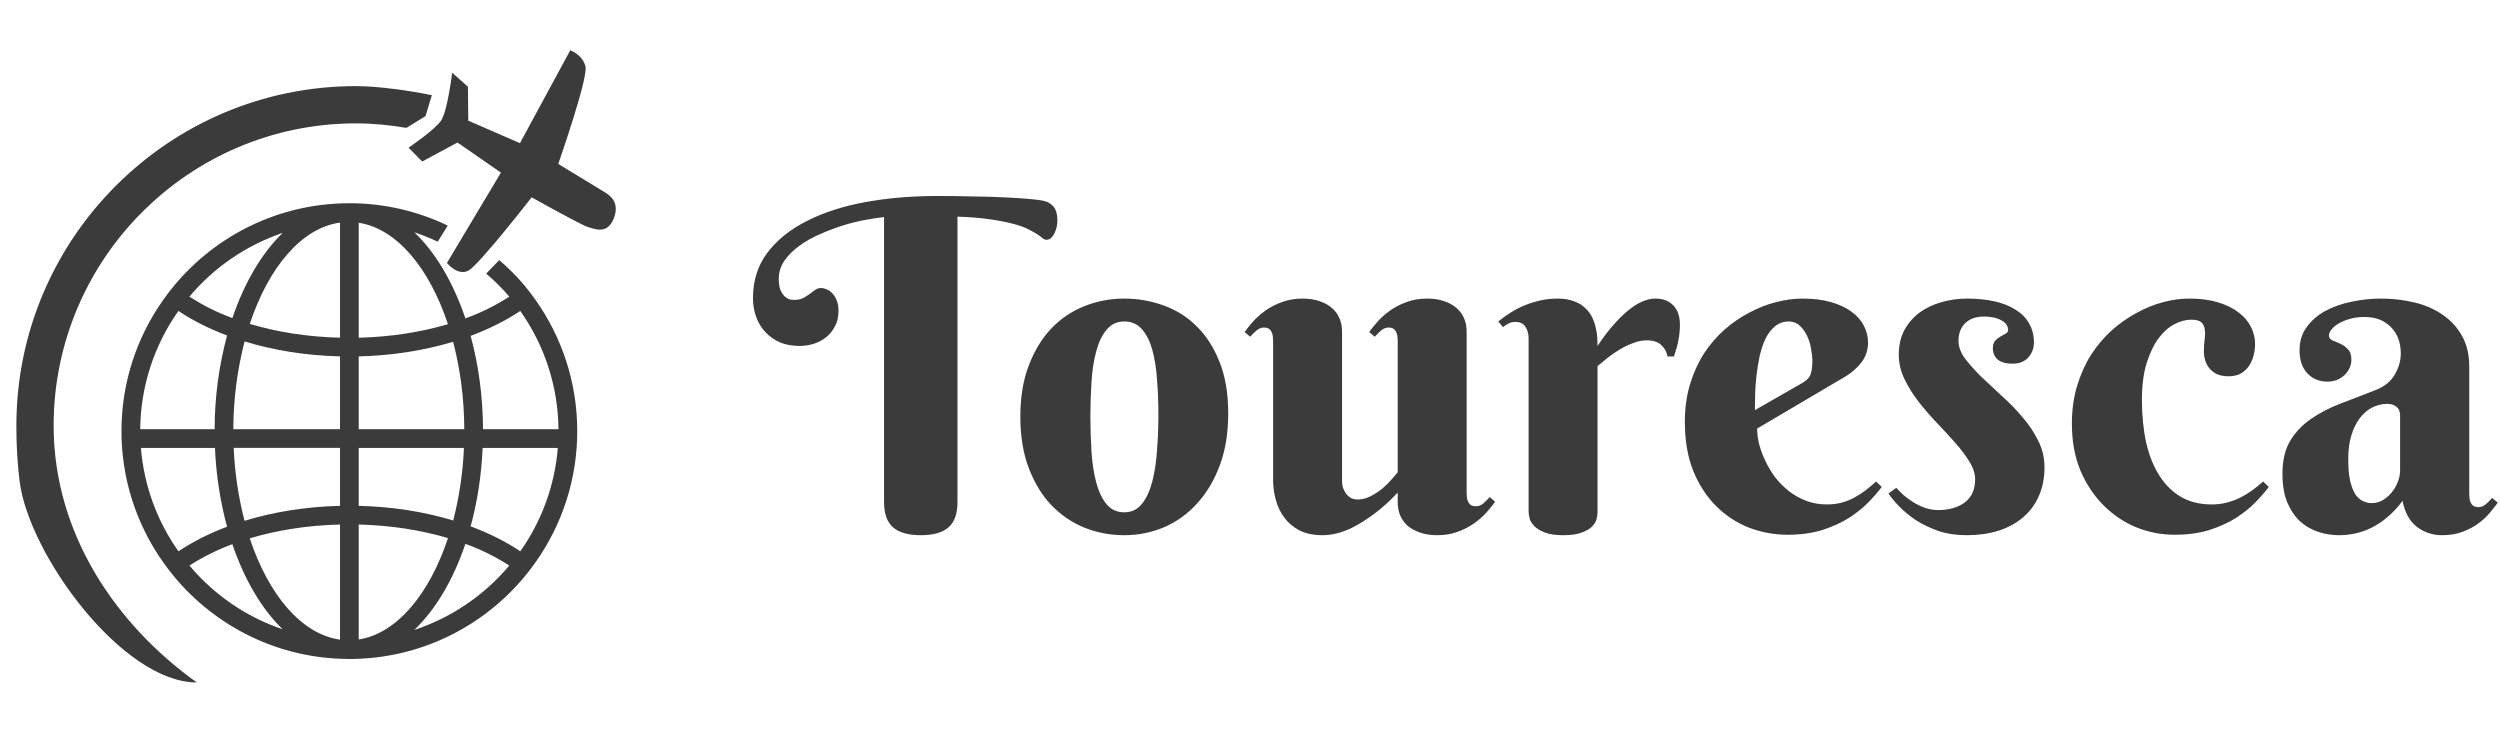 <svg width="174" height="51" viewBox="0 0 174 51" fill="none" xmlns="http://www.w3.org/2000/svg">
<g clip-path="url(#clip0_228_706)">
<path d="M42.112 13.392L38.854 11.409C38.854 11.409 40.932 5.466 40.751 4.642C40.573 3.82 39.691 3.5 39.691 3.5L36.189 9.963L32.591 8.399L32.569 6.038L31.47 5.061C31.47 5.061 31.149 7.755 30.691 8.408C30.236 9.059 28.436 10.28 28.436 10.28L29.384 11.242L31.839 9.919L34.865 12.014L31.105 18.303C31.105 18.303 31.863 19.237 32.609 18.83C33.353 18.424 37.002 13.734 37.002 13.734C37.002 13.734 40.544 15.715 40.92 15.801C41.296 15.889 42.226 16.382 42.697 15.255C43.169 14.129 42.494 13.625 42.112 13.392Z" fill="#3B3B3B"/>
<path d="M36.501 19.866C35.964 19.233 35.378 18.642 34.748 18.101L33.839 19.042C34.416 19.535 34.955 20.072 35.449 20.647C34.489 21.265 33.463 21.772 32.39 22.161C31.548 19.66 30.319 17.58 28.838 16.168C29.394 16.351 29.937 16.57 30.466 16.821L31.162 15.701C29.025 14.674 26.685 14.142 24.315 14.144H24.277L24.221 14.146C19.367 14.174 15.023 16.396 12.131 19.866C11.864 20.187 11.611 20.519 11.37 20.86C9.47 23.531 8.451 26.728 8.454 30.006C8.451 33.283 9.471 36.48 11.37 39.151C11.611 39.492 11.864 39.825 12.131 40.144C15.024 43.615 19.367 45.835 24.221 45.863L24.277 45.865H24.315C29.207 45.865 33.589 43.637 36.501 40.144C36.768 39.824 37.021 39.49 37.261 39.15C39.16 36.479 40.179 33.282 40.176 30.005C40.176 26.6 39.096 23.446 37.261 20.859C37.022 20.517 36.768 20.186 36.501 19.866ZM19.679 16.207C18.221 17.613 17.01 19.669 16.175 22.137C15.125 21.753 14.121 21.253 13.182 20.646C14.901 18.601 17.148 17.065 19.679 16.207ZM12.418 21.642C13.403 22.3 14.544 22.876 15.804 23.351C15.232 25.477 14.941 27.67 14.938 29.872H9.759C9.786 26.922 10.714 24.05 12.418 21.642ZM9.807 31.174H14.962C15.038 33.029 15.32 34.869 15.804 36.661C14.614 37.101 13.478 37.674 12.418 38.37C10.918 36.249 10.016 33.764 9.807 31.174ZM13.186 39.362C14.124 38.758 15.126 38.259 16.173 37.876C17.009 40.342 18.22 42.398 19.679 43.803C17.149 42.945 14.903 41.409 13.186 39.362ZM23.665 44.517C20.995 44.152 18.691 41.413 17.383 37.469C19.267 36.903 21.401 36.562 23.665 36.506V44.517ZM23.665 35.206C21.277 35.264 19.024 35.634 17.02 36.248C16.59 34.588 16.337 32.886 16.267 31.173H23.665V35.206ZM23.665 29.871H16.24C16.244 27.811 16.508 25.759 17.025 23.764C19.027 24.377 21.279 24.748 23.665 24.804V29.871ZM23.665 23.504C21.402 23.449 19.268 23.108 17.385 22.543C18.694 18.602 20.995 15.859 23.665 15.493V23.504ZM24.967 15.503C27.608 15.911 29.882 18.647 31.176 22.563C29.31 23.116 27.204 23.451 24.967 23.505V15.503ZM24.967 24.805C27.326 24.749 29.55 24.387 31.537 23.787C32.022 25.637 32.306 27.695 32.316 29.872H24.967V24.805ZM24.967 31.174H32.29C32.219 32.88 31.969 34.573 31.543 36.227C29.555 35.624 27.326 35.262 24.967 35.206V31.174ZM24.967 44.508V36.507C27.204 36.562 29.312 36.896 31.18 37.45C29.885 41.366 27.608 44.1 24.967 44.508ZM28.836 43.843C30.316 42.43 31.549 40.352 32.391 37.851C33.463 38.239 34.488 38.746 35.447 39.362C33.702 41.44 31.413 42.992 28.836 43.843ZM36.213 38.37C35.211 37.699 34.044 37.114 32.757 36.634C33.215 34.951 33.508 33.112 33.591 31.174H38.824C38.615 33.764 37.714 36.249 36.213 38.37ZM33.618 29.871C33.606 27.553 33.297 25.357 32.756 23.376C34.044 22.896 35.209 22.311 36.211 21.642C37.916 24.05 38.843 26.921 38.87 29.871H33.618Z" fill="#3B3B3B"/>
<path d="M3.733 29.624C3.733 18.025 13.169 8.587 24.77 8.587C25.971 8.587 27.142 8.705 28.286 8.901L29.617 8.08L30.057 6.623C28.553 6.32 26.364 5.994 24.77 5.994C11.74 5.994 1.14 16.596 1.14 29.624C1.133 30.919 1.208 32.214 1.365 33.499C2.013 38.619 8.527 47.499 13.697 47.5C8.099 43.496 3.733 37.163 3.733 29.624Z" fill="#3B3B3B"/>
</g>
<path d="M64.094 37.25C63.219 37.25 62.573 37.068 62.156 36.703C61.74 36.339 61.531 35.755 61.531 34.953V15.109C61.198 15.141 60.781 15.203 60.281 15.297C59.792 15.38 59.276 15.505 58.734 15.672C58.193 15.838 57.651 16.042 57.109 16.281C56.568 16.51 56.083 16.781 55.656 17.094C55.229 17.396 54.88 17.74 54.609 18.125C54.339 18.51 54.203 18.938 54.203 19.406C54.203 19.74 54.245 20.005 54.328 20.203C54.422 20.401 54.526 20.552 54.641 20.656C54.755 20.75 54.87 20.812 54.984 20.844C55.109 20.865 55.198 20.875 55.25 20.875C55.51 20.875 55.724 20.833 55.891 20.75C56.057 20.656 56.208 20.562 56.344 20.469C56.479 20.365 56.604 20.271 56.719 20.188C56.844 20.094 56.984 20.047 57.141 20.047C57.266 20.047 57.396 20.078 57.531 20.141C57.677 20.193 57.807 20.281 57.922 20.406C58.047 20.531 58.151 20.698 58.234 20.906C58.318 21.104 58.359 21.349 58.359 21.641C58.359 22.057 58.276 22.417 58.109 22.719C57.953 23.021 57.745 23.276 57.484 23.484C57.234 23.682 56.943 23.833 56.609 23.938C56.286 24.031 55.964 24.078 55.641 24.078C55.141 24.078 54.688 23.995 54.281 23.828C53.885 23.651 53.547 23.412 53.266 23.109C52.984 22.807 52.771 22.453 52.625 22.047C52.479 21.641 52.406 21.208 52.406 20.75C52.406 19.531 52.74 18.479 53.406 17.594C54.083 16.698 55.005 15.958 56.172 15.375C57.339 14.781 58.698 14.344 60.25 14.062C61.802 13.781 63.464 13.641 65.234 13.641C66.078 13.641 66.901 13.651 67.703 13.672C68.505 13.682 69.234 13.703 69.891 13.734C70.557 13.766 71.13 13.802 71.609 13.844C72.088 13.885 72.438 13.932 72.656 13.984C72.865 14.037 73.031 14.115 73.156 14.219C73.281 14.312 73.375 14.422 73.438 14.547C73.5 14.672 73.542 14.807 73.562 14.953C73.583 15.088 73.594 15.229 73.594 15.375C73.594 15.49 73.578 15.625 73.547 15.781C73.516 15.927 73.469 16.068 73.406 16.203C73.344 16.338 73.266 16.453 73.172 16.547C73.078 16.641 72.963 16.688 72.828 16.688C72.745 16.688 72.656 16.651 72.562 16.578C72.479 16.505 72.359 16.417 72.203 16.312C72.047 16.208 71.833 16.088 71.562 15.953C71.302 15.818 70.953 15.693 70.516 15.578C70.088 15.463 69.557 15.359 68.922 15.266C68.297 15.172 67.537 15.109 66.641 15.078V34.953C66.641 35.755 66.432 36.339 66.016 36.703C65.599 37.068 64.958 37.25 64.094 37.25ZM71.016 29C71.016 27.635 71.213 26.443 71.609 25.422C72.005 24.391 72.531 23.531 73.188 22.844C73.854 22.156 74.625 21.641 75.5 21.297C76.375 20.953 77.292 20.781 78.25 20.781C79.208 20.781 80.125 20.943 81 21.266C81.875 21.578 82.641 22.062 83.297 22.719C83.963 23.375 84.495 24.208 84.891 25.219C85.287 26.219 85.484 27.406 85.484 28.781C85.484 30.146 85.287 31.354 84.891 32.406C84.495 33.458 83.963 34.344 83.297 35.062C82.641 35.781 81.875 36.328 81 36.703C80.125 37.068 79.208 37.25 78.25 37.25C77.292 37.25 76.375 37.078 75.5 36.734C74.625 36.38 73.854 35.859 73.188 35.172C72.531 34.484 72.005 33.625 71.609 32.594C71.213 31.562 71.016 30.365 71.016 29ZM80.625 28.844C80.625 28.01 80.594 27.208 80.531 26.438C80.479 25.656 80.37 24.963 80.203 24.359C80.037 23.755 79.797 23.276 79.484 22.922C79.172 22.557 78.76 22.375 78.25 22.375C77.74 22.375 77.328 22.568 77.016 22.953C76.703 23.328 76.463 23.828 76.297 24.453C76.13 25.068 76.021 25.771 75.969 26.562C75.917 27.354 75.891 28.167 75.891 29C75.891 29.833 75.917 30.651 75.969 31.453C76.021 32.245 76.13 32.953 76.297 33.578C76.463 34.203 76.703 34.708 77.016 35.094C77.328 35.469 77.74 35.656 78.25 35.656C78.76 35.656 79.172 35.458 79.484 35.062C79.797 34.667 80.037 34.146 80.203 33.5C80.37 32.854 80.479 32.125 80.531 31.312C80.594 30.5 80.625 29.677 80.625 28.844ZM102.078 34.281C102.078 34.375 102.083 34.479 102.094 34.594C102.104 34.698 102.13 34.802 102.172 34.906C102.214 35 102.276 35.078 102.359 35.141C102.443 35.203 102.562 35.234 102.719 35.234C102.917 35.234 103.094 35.167 103.25 35.031C103.406 34.885 103.552 34.74 103.688 34.594L104.062 34.922C103.906 35.141 103.708 35.385 103.469 35.656C103.24 35.917 102.958 36.167 102.625 36.406C102.292 36.646 101.911 36.844 101.484 37C101.057 37.167 100.573 37.25 100.031 37.25C99.573 37.25 99.172 37.188 98.828 37.062C98.495 36.948 98.208 36.792 97.969 36.594C97.74 36.385 97.568 36.146 97.453 35.875C97.338 35.594 97.281 35.297 97.281 34.984V34.281C96.76 34.844 96.213 35.339 95.641 35.766C95.391 35.953 95.125 36.135 94.844 36.312C94.562 36.49 94.271 36.651 93.969 36.797C93.667 36.932 93.354 37.042 93.031 37.125C92.708 37.208 92.385 37.25 92.062 37.25C91.438 37.25 90.901 37.141 90.453 36.922C90.016 36.693 89.662 36.396 89.391 36.031C89.12 35.667 88.922 35.255 88.797 34.797C88.672 34.339 88.609 33.88 88.609 33.422V23.75C88.609 23.656 88.604 23.557 88.594 23.453C88.583 23.338 88.557 23.234 88.516 23.141C88.474 23.037 88.412 22.953 88.328 22.891C88.245 22.828 88.125 22.797 87.969 22.797C87.781 22.797 87.604 22.87 87.438 23.016C87.281 23.151 87.141 23.292 87.016 23.438L86.625 23.109C86.781 22.891 86.974 22.651 87.203 22.391C87.443 22.12 87.729 21.865 88.062 21.625C88.396 21.385 88.776 21.188 89.203 21.031C89.641 20.865 90.125 20.781 90.656 20.781C91.115 20.781 91.516 20.844 91.859 20.969C92.203 21.083 92.49 21.245 92.719 21.453C92.948 21.651 93.12 21.891 93.234 22.172C93.349 22.443 93.406 22.734 93.406 23.047V33.484C93.406 33.63 93.427 33.781 93.469 33.938C93.521 34.083 93.588 34.219 93.672 34.344C93.766 34.469 93.88 34.573 94.016 34.656C94.151 34.729 94.312 34.766 94.5 34.766C94.802 34.766 95.104 34.688 95.406 34.531C95.708 34.375 95.984 34.193 96.234 33.984C96.484 33.766 96.698 33.552 96.875 33.344C97.062 33.135 97.198 32.979 97.281 32.875V23.75C97.281 23.656 97.276 23.557 97.266 23.453C97.255 23.338 97.229 23.234 97.188 23.141C97.146 23.037 97.083 22.953 97 22.891C96.917 22.828 96.797 22.797 96.641 22.797C96.453 22.797 96.276 22.87 96.109 23.016C95.953 23.151 95.812 23.292 95.688 23.438L95.297 23.109C95.453 22.891 95.646 22.651 95.875 22.391C96.115 22.12 96.401 21.865 96.734 21.625C97.068 21.385 97.448 21.188 97.875 21.031C98.312 20.865 98.797 20.781 99.328 20.781C99.787 20.781 100.188 20.844 100.531 20.969C100.875 21.083 101.161 21.245 101.391 21.453C101.62 21.651 101.792 21.891 101.906 22.172C102.021 22.443 102.078 22.734 102.078 23.047V34.281ZM111.188 24.078C111.583 23.474 112.005 22.927 112.453 22.438C112.641 22.229 112.844 22.026 113.062 21.828C113.281 21.63 113.505 21.453 113.734 21.297C113.974 21.141 114.219 21.016 114.469 20.922C114.719 20.828 114.969 20.781 115.219 20.781C115.75 20.781 116.167 20.943 116.469 21.266C116.771 21.578 116.922 22.021 116.922 22.594C116.922 22.948 116.891 23.292 116.828 23.625C116.776 23.948 116.667 24.344 116.5 24.812H116.062C116 24.49 115.854 24.224 115.625 24.016C115.396 23.797 115.062 23.688 114.625 23.688C114.302 23.688 113.984 23.75 113.672 23.875C113.359 23.99 113.052 24.135 112.75 24.312C112.458 24.49 112.177 24.682 111.906 24.891C111.646 25.099 111.406 25.297 111.188 25.484V35.625C111.188 35.76 111.167 35.922 111.125 36.109C111.083 36.297 110.979 36.474 110.812 36.641C110.656 36.807 110.417 36.948 110.094 37.062C109.781 37.188 109.349 37.25 108.797 37.25C108.245 37.25 107.807 37.182 107.484 37.047C107.172 36.922 106.932 36.771 106.766 36.594C106.599 36.417 106.495 36.234 106.453 36.047C106.411 35.859 106.391 35.708 106.391 35.594V23.531C106.391 23.229 106.318 22.969 106.172 22.75C106.036 22.521 105.802 22.406 105.469 22.406C105.292 22.406 105.141 22.438 105.016 22.5C104.891 22.562 104.755 22.651 104.609 22.766L104.281 22.375C104.521 22.177 104.786 21.984 105.078 21.797C105.38 21.599 105.703 21.427 106.047 21.281C106.391 21.135 106.76 21.016 107.156 20.922C107.552 20.828 107.969 20.781 108.406 20.781C108.854 20.781 109.234 20.844 109.547 20.969C109.87 21.083 110.13 21.24 110.328 21.438C110.536 21.625 110.698 21.838 110.812 22.078C110.927 22.318 111.01 22.562 111.062 22.812C111.125 23.052 111.161 23.287 111.172 23.516C111.182 23.734 111.188 23.922 111.188 24.078ZM122.297 29.828C122.297 30.162 122.344 30.526 122.438 30.922C122.542 31.307 122.688 31.698 122.875 32.094C123.062 32.49 123.292 32.87 123.562 33.234C123.844 33.589 124.161 33.906 124.516 34.188C124.88 34.469 125.281 34.693 125.719 34.859C126.156 35.026 126.635 35.109 127.156 35.109C127.521 35.109 127.859 35.068 128.172 34.984C128.484 34.901 128.776 34.786 129.047 34.641C129.318 34.495 129.578 34.328 129.828 34.141C130.078 33.943 130.328 33.734 130.578 33.516L130.969 33.891C130.729 34.214 130.422 34.568 130.047 34.953C129.672 35.339 129.219 35.703 128.688 36.047C128.156 36.38 127.536 36.661 126.828 36.891C126.12 37.109 125.312 37.219 124.406 37.219C123.5 37.219 122.615 37.057 121.75 36.734C120.896 36.401 120.135 35.906 119.469 35.25C118.802 34.594 118.266 33.776 117.859 32.797C117.464 31.818 117.266 30.672 117.266 29.359C117.266 28.412 117.385 27.542 117.625 26.75C117.865 25.958 118.188 25.245 118.594 24.609C119.01 23.974 119.49 23.417 120.031 22.938C120.583 22.458 121.161 22.062 121.766 21.75C122.37 21.427 122.984 21.188 123.609 21.031C124.245 20.865 124.854 20.781 125.438 20.781C126.208 20.781 126.88 20.865 127.453 21.031C128.026 21.198 128.5 21.422 128.875 21.703C129.26 21.984 129.547 22.312 129.734 22.688C129.922 23.052 130.016 23.438 130.016 23.844C130.016 24.333 129.875 24.776 129.594 25.172C129.312 25.557 128.938 25.896 128.469 26.188L122.297 29.828ZM125.438 26.656C125.573 26.573 125.682 26.495 125.766 26.422C125.859 26.338 125.932 26.245 125.984 26.141C126.036 26.026 126.073 25.891 126.094 25.734C126.125 25.568 126.141 25.365 126.141 25.125C126.141 24.865 126.109 24.578 126.047 24.266C125.995 23.943 125.901 23.641 125.766 23.359C125.63 23.078 125.458 22.844 125.25 22.656C125.042 22.469 124.792 22.375 124.5 22.375C124.125 22.375 123.802 22.49 123.531 22.719C123.271 22.938 123.052 23.224 122.875 23.578C122.708 23.932 122.573 24.338 122.469 24.797C122.375 25.245 122.302 25.698 122.25 26.156C122.198 26.615 122.167 27.057 122.156 27.484C122.146 27.901 122.141 28.255 122.141 28.547L125.438 26.656ZM138.094 22.031C137.854 22.031 137.625 22.062 137.406 22.125C137.198 22.188 137.01 22.292 136.844 22.438C136.677 22.573 136.547 22.75 136.453 22.969C136.359 23.177 136.312 23.427 136.312 23.719C136.312 24.125 136.458 24.531 136.75 24.938C137.052 25.333 137.422 25.75 137.859 26.188C138.307 26.615 138.786 27.062 139.297 27.531C139.818 27.99 140.297 28.479 140.734 29C141.182 29.51 141.552 30.057 141.844 30.641C142.146 31.224 142.297 31.849 142.297 32.516C142.297 33.266 142.167 33.932 141.906 34.516C141.656 35.099 141.292 35.594 140.812 36C140.344 36.406 139.771 36.719 139.094 36.938C138.427 37.146 137.682 37.25 136.859 37.25C136.141 37.25 135.49 37.151 134.906 36.953C134.323 36.745 133.802 36.495 133.344 36.203C132.896 35.901 132.51 35.583 132.188 35.25C131.865 34.917 131.615 34.615 131.438 34.344L131.984 33.953C132.12 34.109 132.292 34.281 132.5 34.469C132.708 34.646 132.938 34.812 133.188 34.969C133.448 35.125 133.724 35.255 134.016 35.359C134.307 35.453 134.604 35.5 134.906 35.5C135.656 35.5 136.271 35.323 136.75 34.969C137.229 34.604 137.469 34.068 137.469 33.359C137.469 32.964 137.339 32.557 137.078 32.141C136.818 31.713 136.49 31.276 136.094 30.828C135.698 30.38 135.271 29.917 134.812 29.438C134.354 28.958 133.927 28.463 133.531 27.953C133.135 27.443 132.807 26.917 132.547 26.375C132.286 25.833 132.156 25.271 132.156 24.688C132.156 24.031 132.286 23.458 132.547 22.969C132.818 22.479 133.172 22.073 133.609 21.75C134.057 21.427 134.562 21.188 135.125 21.031C135.698 20.865 136.286 20.781 136.891 20.781C137.589 20.781 138.224 20.844 138.797 20.969C139.37 21.094 139.859 21.287 140.266 21.547C140.682 21.797 141 22.115 141.219 22.5C141.448 22.885 141.562 23.333 141.562 23.844C141.562 24.24 141.432 24.583 141.172 24.875C140.911 25.167 140.547 25.312 140.078 25.312C139.63 25.312 139.286 25.219 139.047 25.031C138.818 24.833 138.703 24.568 138.703 24.234C138.703 24.016 138.755 23.844 138.859 23.719C138.974 23.594 139.099 23.495 139.234 23.422C139.37 23.338 139.49 23.271 139.594 23.219C139.708 23.156 139.766 23.078 139.766 22.984C139.766 22.693 139.609 22.463 139.297 22.297C138.984 22.12 138.583 22.031 138.094 22.031ZM155.125 26.188C154.802 26.188 154.531 26.141 154.312 26.047C154.094 25.943 153.917 25.807 153.781 25.641C153.646 25.474 153.547 25.292 153.484 25.094C153.422 24.885 153.391 24.672 153.391 24.453C153.391 24.172 153.406 23.901 153.438 23.641C153.479 23.38 153.484 23.146 153.453 22.938C153.432 22.729 153.354 22.562 153.219 22.438C153.083 22.312 152.844 22.25 152.5 22.25C152.135 22.25 151.75 22.354 151.344 22.562C150.938 22.771 150.568 23.099 150.234 23.547C149.901 23.995 149.625 24.573 149.406 25.281C149.188 25.979 149.078 26.823 149.078 27.812C149.078 28.906 149.177 29.906 149.375 30.812C149.583 31.708 149.891 32.474 150.297 33.109C150.703 33.745 151.208 34.24 151.812 34.594C152.417 34.938 153.125 35.109 153.938 35.109C154.302 35.109 154.646 35.068 154.969 34.984C155.302 34.901 155.615 34.786 155.906 34.641C156.198 34.495 156.474 34.328 156.734 34.141C157.005 33.943 157.266 33.734 157.516 33.516L157.906 33.891C157.667 34.214 157.359 34.568 156.984 34.953C156.609 35.339 156.156 35.703 155.625 36.047C155.094 36.38 154.474 36.661 153.766 36.891C153.057 37.109 152.25 37.219 151.344 37.219C150.438 37.219 149.552 37.047 148.688 36.703C147.833 36.349 147.073 35.839 146.406 35.172C145.74 34.505 145.203 33.698 144.797 32.75C144.401 31.792 144.203 30.703 144.203 29.484C144.203 28.537 144.323 27.667 144.562 26.875C144.802 26.073 145.125 25.349 145.531 24.703C145.948 24.057 146.427 23.49 146.969 23C147.521 22.51 148.099 22.104 148.703 21.781C149.307 21.448 149.922 21.198 150.547 21.031C151.182 20.865 151.792 20.781 152.375 20.781C153.146 20.781 153.818 20.87 154.391 21.047C154.964 21.224 155.438 21.458 155.812 21.75C156.198 22.042 156.484 22.38 156.672 22.766C156.859 23.141 156.953 23.531 156.953 23.938C156.953 24.24 156.911 24.531 156.828 24.812C156.755 25.083 156.641 25.323 156.484 25.531C156.339 25.729 156.151 25.891 155.922 26.016C155.693 26.13 155.427 26.188 155.125 26.188ZM167.047 28.906C167.047 28.646 166.964 28.448 166.797 28.312C166.63 28.177 166.417 28.109 166.156 28.109C165.792 28.109 165.443 28.193 165.109 28.359C164.786 28.526 164.5 28.771 164.25 29.094C164 29.417 163.802 29.818 163.656 30.297C163.51 30.766 163.438 31.312 163.438 31.938C163.438 32.542 163.479 33.042 163.562 33.438C163.656 33.833 163.776 34.151 163.922 34.391C164.078 34.62 164.255 34.781 164.453 34.875C164.651 34.969 164.859 35.016 165.078 35.016C165.349 35.016 165.604 34.948 165.844 34.812C166.083 34.667 166.292 34.484 166.469 34.266C166.646 34.047 166.786 33.802 166.891 33.531C166.995 33.26 167.047 32.99 167.047 32.719V28.906ZM164.562 22.062C164.208 22.062 163.88 22.104 163.578 22.188C163.276 22.271 163.016 22.375 162.797 22.5C162.578 22.625 162.406 22.766 162.281 22.922C162.156 23.068 162.094 23.208 162.094 23.344C162.094 23.5 162.172 23.615 162.328 23.688C162.495 23.75 162.677 23.828 162.875 23.922C163.073 24.005 163.25 24.13 163.406 24.297C163.573 24.453 163.656 24.698 163.656 25.031C163.656 25.25 163.609 25.453 163.516 25.641C163.432 25.818 163.312 25.979 163.156 26.125C163.01 26.26 162.833 26.37 162.625 26.453C162.427 26.526 162.219 26.562 162 26.562C161.417 26.562 160.943 26.365 160.578 25.969C160.224 25.573 160.047 25.047 160.047 24.391C160.047 23.755 160.214 23.213 160.547 22.766C160.88 22.307 161.312 21.932 161.844 21.641C162.385 21.349 162.995 21.135 163.672 21C164.349 20.854 165.026 20.781 165.703 20.781C166.516 20.781 167.292 20.87 168.031 21.047C168.771 21.224 169.422 21.505 169.984 21.891C170.557 22.276 171.01 22.766 171.344 23.359C171.688 23.953 171.859 24.672 171.859 25.516V34.344C171.859 34.438 171.865 34.542 171.875 34.656C171.885 34.771 171.911 34.875 171.953 34.969C171.995 35.062 172.057 35.141 172.141 35.203C172.224 35.266 172.344 35.297 172.5 35.297C172.688 35.297 172.859 35.229 173.016 35.094C173.182 34.948 173.328 34.802 173.453 34.656L173.844 34.984C173.688 35.203 173.5 35.443 173.281 35.703C173.062 35.964 172.797 36.208 172.484 36.438C172.172 36.667 171.807 36.859 171.391 37.016C170.974 37.172 170.5 37.25 169.969 37.25C169.312 37.25 168.729 37.057 168.219 36.672C167.708 36.276 167.375 35.672 167.219 34.859C166.885 35.307 166.536 35.682 166.172 35.984C165.818 36.286 165.453 36.531 165.078 36.719C164.703 36.906 164.323 37.042 163.938 37.125C163.562 37.208 163.182 37.25 162.797 37.25C162.297 37.25 161.812 37.172 161.344 37.016C160.875 36.859 160.453 36.615 160.078 36.281C159.714 35.938 159.417 35.495 159.188 34.953C158.969 34.411 158.859 33.75 158.859 32.969C158.859 32.021 159.047 31.245 159.422 30.641C159.797 30.037 160.286 29.531 160.891 29.125C161.505 28.708 162.198 28.354 162.969 28.062C163.75 27.771 164.547 27.463 165.359 27.141C165.964 26.901 166.401 26.547 166.672 26.078C166.953 25.599 167.094 25.109 167.094 24.609C167.094 23.838 166.865 23.224 166.406 22.766C165.958 22.297 165.344 22.062 164.562 22.062Z" fill="#3B3B3B"/>
<defs>
<clipPath id="clip0_228_706">
<rect width="44" height="44" fill="white" transform="translate(0 3.5)"/>
</clipPath>
</defs>
</svg>
